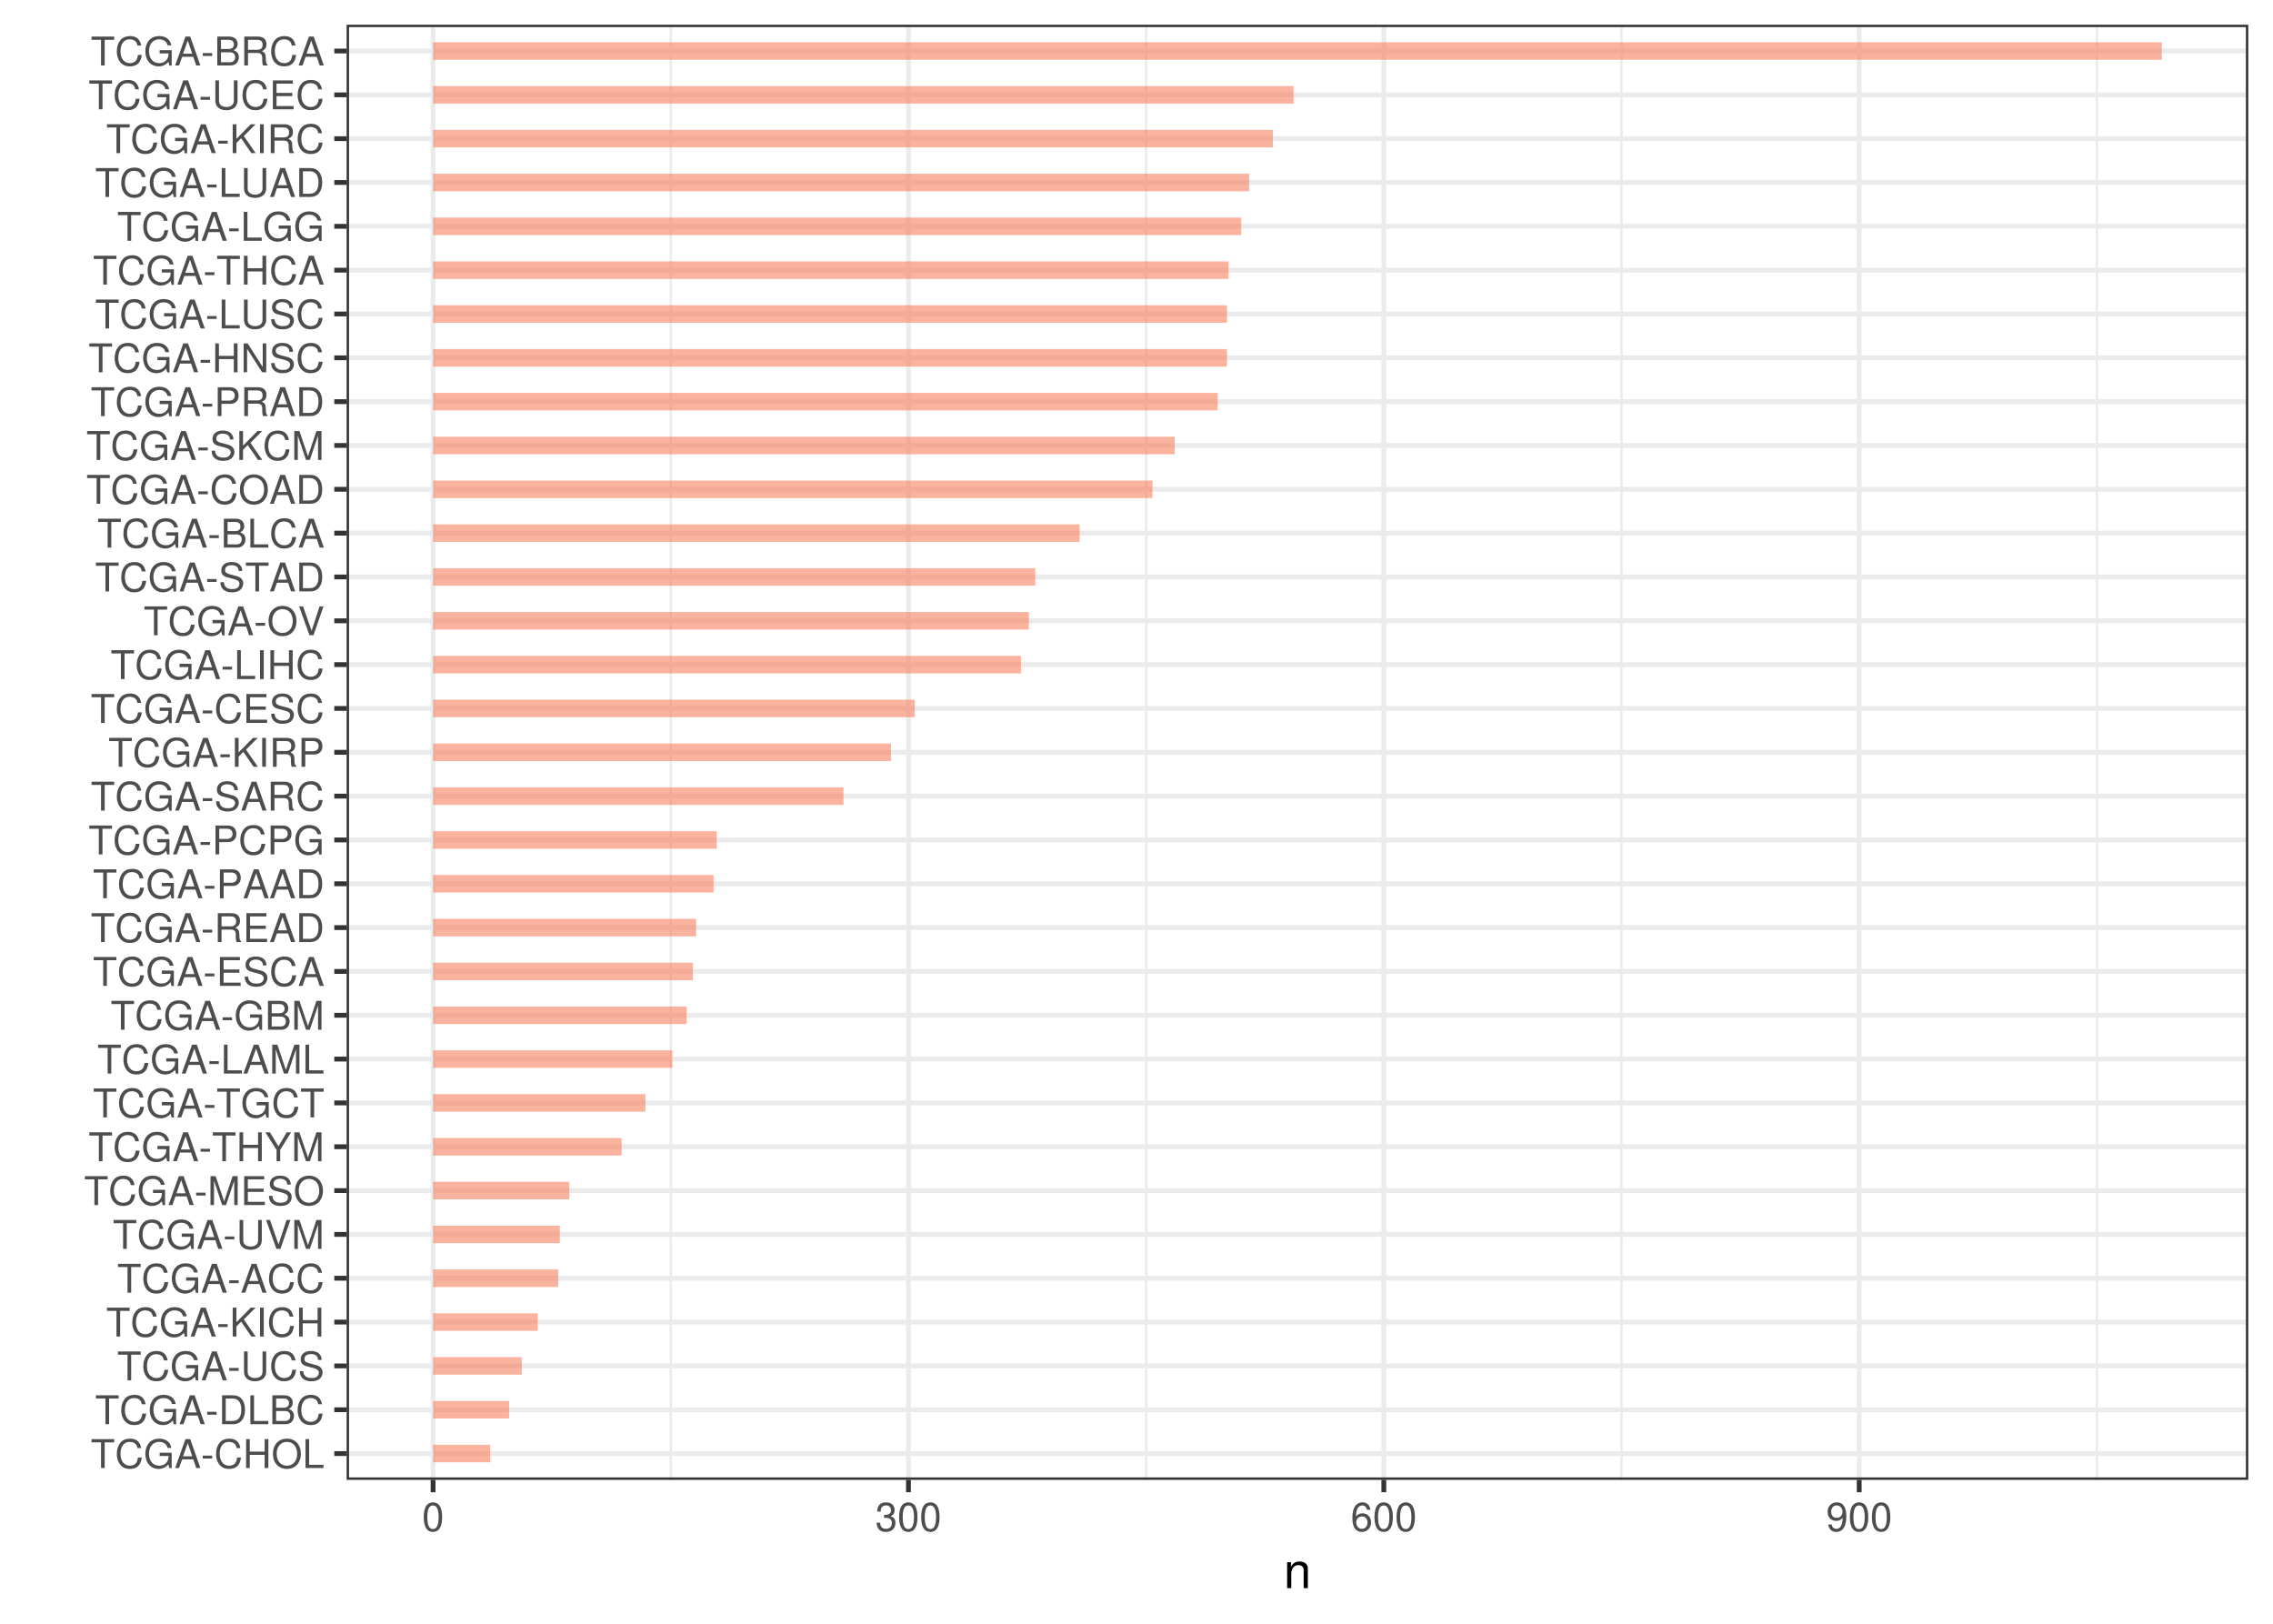 <?xml version="1.0" encoding="UTF-8"?>
<svg xmlns="http://www.w3.org/2000/svg" xmlns:xlink="http://www.w3.org/1999/xlink" width="504pt" height="360pt" viewBox="0 0 504 360" version="1.1">
<defs>
<g>
<symbol overflow="visible" id="glyph0-0">
<path style="stroke:none;" d=""/>
</symbol>
<symbol overflow="visible" id="glyph0-1">
<path style="stroke:none;" d="M 3.109 -5.688 L 5.219 -5.688 L 5.219 -6.406 L 0.188 -6.406 L 0.188 -5.688 L 2.297 -5.688 L 2.297 0 L 3.109 0 Z M 3.109 -5.688 "/>
</symbol>
<symbol overflow="visible" id="glyph0-2">
<path style="stroke:none;" d="M 5.828 -4.422 C 5.562 -5.828 4.766 -6.516 3.359 -6.516 C 2.484 -6.516 1.797 -6.25 1.312 -5.719 C 0.734 -5.078 0.422 -4.172 0.422 -3.125 C 0.422 -2.078 0.75 -1.172 1.344 -0.547 C 1.844 -0.031 2.484 0.203 3.312 0.203 C 4.875 0.203 5.766 -0.641 5.953 -2.344 L 5.109 -2.344 C 5.047 -1.906 4.953 -1.594 4.828 -1.344 C 4.562 -0.812 4.016 -0.516 3.328 -0.516 C 2.047 -0.516 1.234 -1.547 1.234 -3.141 C 1.234 -4.781 2 -5.797 3.25 -5.797 C 3.781 -5.797 4.25 -5.641 4.516 -5.391 C 4.766 -5.172 4.891 -4.906 4.984 -4.422 Z M 5.828 -4.422 "/>
</symbol>
<symbol overflow="visible" id="glyph0-3">
<path style="stroke:none;" d="M 6.234 -3.391 L 3.562 -3.391 L 3.562 -2.672 L 5.516 -2.672 L 5.516 -2.484 C 5.516 -1.344 4.672 -0.516 3.5 -0.516 C 2.844 -0.516 2.266 -0.75 1.875 -1.172 C 1.453 -1.625 1.203 -2.391 1.203 -3.188 C 1.203 -4.766 2.109 -5.797 3.453 -5.797 C 4.438 -5.797 5.141 -5.297 5.312 -4.469 L 6.156 -4.469 C 5.922 -5.766 4.938 -6.516 3.469 -6.516 C 2.688 -6.516 2.047 -6.312 1.547 -5.906 C 0.797 -5.281 0.391 -4.297 0.391 -3.141 C 0.391 -1.172 1.594 0.203 3.328 0.203 C 4.203 0.203 4.875 -0.125 5.516 -0.812 L 5.719 0.031 L 6.234 0.031 Z M 6.234 -3.391 "/>
</symbol>
<symbol overflow="visible" id="glyph0-4">
<path style="stroke:none;" d="M 4.172 -1.922 L 4.828 0 L 5.75 0 L 3.5 -6.406 L 2.438 -6.406 L 0.156 0 L 1.016 0 L 1.703 -1.922 Z M 3.938 -2.609 L 1.906 -2.609 L 2.953 -5.531 Z M 3.938 -2.609 "/>
</symbol>
<symbol overflow="visible" id="glyph0-5">
<path style="stroke:none;" d="M 2.5 -2.75 L 0.406 -2.75 L 0.406 -2.109 L 2.5 -2.109 Z M 2.5 -2.75 "/>
</symbol>
<symbol overflow="visible" id="glyph0-6">
<path style="stroke:none;" d="M 4.844 -2.922 L 4.844 0 L 5.672 0 L 5.672 -6.406 L 4.844 -6.406 L 4.844 -3.641 L 1.547 -3.641 L 1.547 -6.406 L 0.734 -6.406 L 0.734 0 L 1.547 0 L 1.547 -2.922 Z M 4.844 -2.922 "/>
</symbol>
<symbol overflow="visible" id="glyph0-7">
<path style="stroke:none;" d="M 3.422 -6.516 C 1.578 -6.516 0.328 -5.156 0.328 -3.156 C 0.328 -1.141 1.578 0.203 3.438 0.203 C 4.219 0.203 4.906 -0.031 5.422 -0.469 C 6.109 -1.062 6.531 -2.062 6.531 -3.109 C 6.531 -5.172 5.297 -6.516 3.422 -6.516 Z M 3.422 -5.797 C 4.812 -5.797 5.703 -4.75 5.703 -3.125 C 5.703 -1.578 4.781 -0.516 3.438 -0.516 C 2.062 -0.516 1.156 -1.578 1.156 -3.156 C 1.156 -4.734 2.062 -5.797 3.422 -5.797 Z M 3.422 -5.797 "/>
</symbol>
<symbol overflow="visible" id="glyph0-8">
<path style="stroke:none;" d="M 1.516 -6.406 L 0.703 -6.406 L 0.703 0 L 4.688 0 L 4.688 -0.719 L 1.516 -0.719 Z M 1.516 -6.406 "/>
</symbol>
<symbol overflow="visible" id="glyph0-9">
<path style="stroke:none;" d="M 0.781 0 L 3.25 0 C 4.875 0 5.875 -1.219 5.875 -3.203 C 5.875 -5.203 4.875 -6.406 3.25 -6.406 L 0.781 -6.406 Z M 1.594 -0.719 L 1.594 -5.688 L 3.109 -5.688 C 4.375 -5.688 5.047 -4.844 5.047 -3.203 C 5.047 -1.578 4.375 -0.719 3.109 -0.719 Z M 1.594 -0.719 "/>
</symbol>
<symbol overflow="visible" id="glyph0-10">
<path style="stroke:none;" d="M 0.688 0 L 3.594 0 C 4.203 0 4.641 -0.172 4.984 -0.531 C 5.297 -0.875 5.484 -1.328 5.484 -1.828 C 5.484 -2.609 5.125 -3.062 4.312 -3.391 C 4.906 -3.656 5.203 -4.125 5.203 -4.781 C 5.203 -5.266 5.016 -5.672 4.688 -5.969 C 4.344 -6.266 3.922 -6.406 3.297 -6.406 L 0.688 -6.406 Z M 1.516 -3.656 L 1.516 -5.688 L 3.094 -5.688 C 3.547 -5.688 3.812 -5.625 4.031 -5.469 C 4.25 -5.281 4.375 -5.016 4.375 -4.672 C 4.375 -4.312 4.25 -4.062 4.031 -3.875 C 3.812 -3.719 3.547 -3.656 3.094 -3.656 Z M 1.516 -0.719 L 1.516 -2.922 L 3.516 -2.922 C 4.234 -2.922 4.656 -2.516 4.656 -1.828 C 4.656 -1.141 4.234 -0.719 3.516 -0.719 Z M 1.516 -0.719 "/>
</symbol>
<symbol overflow="visible" id="glyph0-11">
<path style="stroke:none;" d="M 4.859 -6.406 L 4.859 -1.906 C 4.859 -1.047 4.234 -0.516 3.203 -0.516 C 2.734 -0.516 2.344 -0.641 2.031 -0.859 C 1.719 -1.094 1.562 -1.422 1.562 -1.906 L 1.562 -6.406 L 0.75 -6.406 L 0.75 -1.906 C 0.75 -0.609 1.688 0.203 3.203 0.203 C 4.703 0.203 5.672 -0.625 5.672 -1.906 L 5.672 -6.406 Z M 4.859 -6.406 "/>
</symbol>
<symbol overflow="visible" id="glyph0-12">
<path style="stroke:none;" d="M 5.25 -4.531 C 5.25 -4.969 5.219 -5.094 5.078 -5.391 C 4.719 -6.125 3.969 -6.516 2.891 -6.516 C 1.484 -6.516 0.609 -5.797 0.609 -4.641 C 0.609 -3.859 1.031 -3.359 1.875 -3.141 L 3.469 -2.719 C 4.281 -2.5 4.641 -2.188 4.641 -1.688 C 4.641 -1.344 4.453 -0.984 4.188 -0.797 C 3.938 -0.609 3.531 -0.516 3.016 -0.516 C 2.312 -0.516 1.844 -0.688 1.531 -1.062 C 1.297 -1.344 1.188 -1.641 1.203 -2.047 L 0.422 -2.047 C 0.438 -1.453 0.547 -1.062 0.797 -0.719 C 1.234 -0.109 1.984 0.203 2.953 0.203 C 3.719 0.203 4.344 0.031 4.766 -0.297 C 5.188 -0.641 5.469 -1.203 5.469 -1.766 C 5.469 -2.547 4.969 -3.125 4.094 -3.375 L 2.484 -3.797 C 1.719 -4.016 1.438 -4.25 1.438 -4.75 C 1.438 -5.406 2 -5.828 2.875 -5.828 C 3.891 -5.828 4.453 -5.375 4.469 -4.531 Z M 5.25 -4.531 "/>
</symbol>
<symbol overflow="visible" id="glyph0-13">
<path style="stroke:none;" d="M 1.516 -2.25 L 2.562 -3.297 L 4.828 0 L 5.781 0 L 3.156 -3.797 L 5.766 -6.406 L 4.703 -6.406 L 1.516 -3.172 L 1.516 -6.406 L 0.688 -6.406 L 0.688 0 L 1.516 0 Z M 1.516 -2.25 "/>
</symbol>
<symbol overflow="visible" id="glyph0-14">
<path style="stroke:none;" d="M 1.703 -6.406 L 0.875 -6.406 L 0.875 0 L 1.703 0 Z M 1.703 -6.406 "/>
</symbol>
<symbol overflow="visible" id="glyph0-15">
<path style="stroke:none;" d="M 3.453 0 L 5.672 -6.406 L 4.797 -6.406 L 3.031 -0.984 L 1.141 -6.406 L 0.266 -6.406 L 2.562 0 Z M 3.453 0 "/>
</symbol>
<symbol overflow="visible" id="glyph0-16">
<path style="stroke:none;" d="M 4.109 0 L 5.922 -5.375 L 5.922 0 L 6.688 0 L 6.688 -6.406 L 5.562 -6.406 L 3.688 -0.828 L 1.797 -6.406 L 0.656 -6.406 L 0.656 0 L 1.438 0 L 1.438 -5.375 L 3.25 0 Z M 4.109 0 "/>
</symbol>
<symbol overflow="visible" id="glyph0-17">
<path style="stroke:none;" d="M 1.609 -2.922 L 5.109 -2.922 L 5.109 -3.641 L 1.609 -3.641 L 1.609 -5.688 L 5.234 -5.688 L 5.234 -6.406 L 0.797 -6.406 L 0.797 0 L 5.391 0 L 5.391 -0.719 L 1.609 -0.719 Z M 1.609 -2.922 "/>
</symbol>
<symbol overflow="visible" id="glyph0-18">
<path style="stroke:none;" d="M 3.406 -2.516 L 5.812 -6.406 L 4.844 -6.406 L 3.016 -3.297 L 1.125 -6.406 L 0.109 -6.406 L 2.594 -2.516 L 2.594 0 L 3.406 0 Z M 3.406 -2.516 "/>
</symbol>
<symbol overflow="visible" id="glyph0-19">
<path style="stroke:none;" d="M 1.641 -2.766 L 3.75 -2.766 C 4.484 -2.766 4.797 -2.406 4.797 -1.625 L 4.797 -1.047 C 4.797 -0.656 4.859 -0.266 4.984 0 L 5.969 0 L 5.969 -0.203 C 5.672 -0.406 5.609 -0.641 5.594 -1.5 C 5.578 -2.547 5.406 -2.875 4.719 -3.172 C 5.438 -3.531 5.734 -3.953 5.734 -4.703 C 5.734 -5.812 5.047 -6.406 3.781 -6.406 L 0.812 -6.406 L 0.812 0 L 1.641 0 Z M 1.641 -3.484 L 1.641 -5.688 L 3.609 -5.688 C 4.078 -5.688 4.344 -5.625 4.547 -5.438 C 4.766 -5.266 4.875 -4.969 4.875 -4.594 C 4.875 -3.828 4.484 -3.484 3.609 -3.484 Z M 1.641 -3.484 "/>
</symbol>
<symbol overflow="visible" id="glyph0-20">
<path style="stroke:none;" d="M 1.625 -2.719 L 3.641 -2.719 C 4.141 -2.719 4.531 -2.875 4.875 -3.172 C 5.266 -3.531 5.422 -3.938 5.422 -4.531 C 5.422 -5.734 4.719 -6.406 3.453 -6.406 L 0.797 -6.406 L 0.797 0 L 1.625 0 Z M 1.625 -3.438 L 1.625 -5.688 L 3.328 -5.688 C 4.109 -5.688 4.578 -5.266 4.578 -4.562 C 4.578 -3.859 4.109 -3.438 3.328 -3.438 Z M 1.625 -3.438 "/>
</symbol>
<symbol overflow="visible" id="glyph0-21">
<path style="stroke:none;" d="M 5.688 -6.406 L 4.906 -6.406 L 4.906 -1.172 L 1.562 -6.406 L 0.672 -6.406 L 0.672 0 L 1.438 0 L 1.438 -5.203 L 4.766 0 L 5.688 0 Z M 5.688 -6.406 "/>
</symbol>
<symbol overflow="visible" id="glyph0-22">
<path style="stroke:none;" d="M 2.422 -6.359 C 1.844 -6.359 1.312 -6.094 0.984 -5.672 C 0.578 -5.109 0.375 -4.25 0.375 -3.078 C 0.375 -0.938 1.078 0.203 2.422 0.203 C 3.734 0.203 4.453 -0.938 4.453 -3.031 C 4.453 -4.25 4.266 -5.078 3.859 -5.672 C 3.531 -6.109 3.016 -6.359 2.422 -6.359 Z M 2.422 -5.672 C 3.25 -5.672 3.672 -4.828 3.672 -3.094 C 3.672 -1.281 3.266 -0.438 2.406 -0.438 C 1.578 -0.438 1.172 -1.312 1.172 -3.062 C 1.172 -4.828 1.578 -5.672 2.422 -5.672 Z M 2.422 -5.672 "/>
</symbol>
<symbol overflow="visible" id="glyph0-23">
<path style="stroke:none;" d="M 1.938 -2.922 L 2.359 -2.922 C 3.203 -2.922 3.656 -2.531 3.656 -1.766 C 3.656 -0.969 3.172 -0.484 2.375 -0.484 C 1.516 -0.484 1.109 -0.922 1.062 -1.844 L 0.281 -1.844 C 0.312 -1.344 0.406 -1 0.547 -0.719 C 0.875 -0.109 1.484 0.203 2.344 0.203 C 3.625 0.203 4.453 -0.578 4.453 -1.781 C 4.453 -2.594 4.141 -3.031 3.391 -3.297 C 3.969 -3.531 4.266 -3.969 4.266 -4.609 C 4.266 -5.703 3.547 -6.359 2.359 -6.359 C 1.109 -6.359 0.438 -5.656 0.406 -4.312 L 1.188 -4.312 C 1.203 -4.703 1.234 -4.922 1.328 -5.109 C 1.5 -5.469 1.891 -5.688 2.375 -5.688 C 3.062 -5.688 3.469 -5.266 3.469 -4.578 C 3.469 -4.141 3.312 -3.859 2.969 -3.719 C 2.766 -3.625 2.484 -3.594 1.938 -3.578 Z M 1.938 -2.922 "/>
</symbol>
<symbol overflow="visible" id="glyph0-24">
<path style="stroke:none;" d="M 4.375 -4.703 C 4.234 -5.75 3.562 -6.359 2.609 -6.359 C 1.922 -6.359 1.312 -6.031 0.938 -5.453 C 0.547 -4.828 0.375 -4.062 0.375 -2.906 C 0.375 -1.828 0.531 -1.156 0.906 -0.594 C 1.234 -0.078 1.781 0.203 2.469 0.203 C 3.656 0.203 4.516 -0.688 4.516 -1.922 C 4.516 -3.094 3.719 -3.922 2.609 -3.922 C 1.984 -3.922 1.5 -3.688 1.172 -3.234 C 1.172 -4.797 1.672 -5.672 2.562 -5.672 C 3.109 -5.672 3.484 -5.328 3.609 -4.703 Z M 2.5 -3.234 C 3.25 -3.234 3.719 -2.703 3.719 -1.859 C 3.719 -1.062 3.188 -0.484 2.484 -0.484 C 1.766 -0.484 1.219 -1.094 1.219 -1.906 C 1.219 -2.688 1.734 -3.234 2.5 -3.234 Z M 2.5 -3.234 "/>
</symbol>
<symbol overflow="visible" id="glyph0-25">
<path style="stroke:none;" d="M 0.469 -1.453 C 0.609 -0.406 1.281 0.203 2.234 0.203 C 2.922 0.203 3.547 -0.125 3.922 -0.703 C 4.297 -1.328 4.484 -2.109 4.484 -3.25 C 4.484 -4.328 4.312 -5 3.953 -5.562 C 3.609 -6.094 3.062 -6.359 2.375 -6.359 C 1.188 -6.359 0.328 -5.469 0.328 -4.234 C 0.328 -3.062 1.125 -2.25 2.25 -2.25 C 2.844 -2.25 3.281 -2.453 3.672 -2.938 C 3.672 -1.359 3.172 -0.484 2.281 -0.484 C 1.734 -0.484 1.359 -0.828 1.234 -1.453 Z M 2.359 -5.688 C 3.094 -5.688 3.641 -5.078 3.641 -4.25 C 3.641 -3.469 3.109 -2.922 2.344 -2.922 C 1.594 -2.922 1.125 -3.453 1.125 -4.297 C 1.125 -5.109 1.641 -5.688 2.359 -5.688 Z M 2.359 -5.688 "/>
</symbol>
<symbol overflow="visible" id="glyph1-0">
<path style="stroke:none;" d=""/>
</symbol>
<symbol overflow="visible" id="glyph1-1">
<path style="stroke:none;" d="M 0.766 -5.766 L 0.766 0 L 1.688 0 L 1.688 -3.172 C 1.688 -4.359 2.312 -5.125 3.25 -5.125 C 3.984 -5.125 4.438 -4.688 4.438 -4 L 4.438 0 L 5.359 0 L 5.359 -4.359 C 5.359 -5.312 4.641 -5.922 3.531 -5.922 C 2.672 -5.922 2.125 -5.594 1.609 -4.797 L 1.609 -5.766 Z M 0.766 -5.766 "/>
</symbol>
</g>
<clipPath id="clip1">
  <path d="M 76.859 5.48 L 498.52 5.48 L 498.52 328.102 L 76.859 328.102 Z M 76.859 5.48 "/>
</clipPath>
<clipPath id="clip2">
  <path d="M 148 5.48 L 149 5.48 L 149 328.102 L 148 328.102 Z M 148 5.48 "/>
</clipPath>
<clipPath id="clip3">
  <path d="M 253 5.48 L 255 5.48 L 255 328.102 L 253 328.102 Z M 253 5.48 "/>
</clipPath>
<clipPath id="clip4">
  <path d="M 359 5.48 L 360 5.48 L 360 328.102 L 359 328.102 Z M 359 5.48 "/>
</clipPath>
<clipPath id="clip5">
  <path d="M 464 5.48 L 466 5.48 L 466 328.102 L 464 328.102 Z M 464 5.48 "/>
</clipPath>
<clipPath id="clip6">
  <path d="M 76.859 321 L 498.52 321 L 498.52 323 L 76.859 323 Z M 76.859 321 "/>
</clipPath>
<clipPath id="clip7">
  <path d="M 76.859 312 L 498.52 312 L 498.52 314 L 76.859 314 Z M 76.859 312 "/>
</clipPath>
<clipPath id="clip8">
  <path d="M 76.859 302 L 498.52 302 L 498.52 304 L 76.859 304 Z M 76.859 302 "/>
</clipPath>
<clipPath id="clip9">
  <path d="M 76.859 292 L 498.52 292 L 498.52 294 L 76.859 294 Z M 76.859 292 "/>
</clipPath>
<clipPath id="clip10">
  <path d="M 76.859 282 L 498.52 282 L 498.52 284 L 76.859 284 Z M 76.859 282 "/>
</clipPath>
<clipPath id="clip11">
  <path d="M 76.859 273 L 498.52 273 L 498.52 275 L 76.859 275 Z M 76.859 273 "/>
</clipPath>
<clipPath id="clip12">
  <path d="M 76.859 263 L 498.52 263 L 498.52 265 L 76.859 265 Z M 76.859 263 "/>
</clipPath>
<clipPath id="clip13">
  <path d="M 76.859 253 L 498.52 253 L 498.52 255 L 76.859 255 Z M 76.859 253 "/>
</clipPath>
<clipPath id="clip14">
  <path d="M 76.859 243 L 498.52 243 L 498.52 246 L 76.859 246 Z M 76.859 243 "/>
</clipPath>
<clipPath id="clip15">
  <path d="M 76.859 234 L 498.52 234 L 498.52 236 L 76.859 236 Z M 76.859 234 "/>
</clipPath>
<clipPath id="clip16">
  <path d="M 76.859 224 L 498.52 224 L 498.52 226 L 76.859 226 Z M 76.859 224 "/>
</clipPath>
<clipPath id="clip17">
  <path d="M 76.859 214 L 498.52 214 L 498.52 216 L 76.859 216 Z M 76.859 214 "/>
</clipPath>
<clipPath id="clip18">
  <path d="M 76.859 205 L 498.52 205 L 498.52 207 L 76.859 207 Z M 76.859 205 "/>
</clipPath>
<clipPath id="clip19">
  <path d="M 76.859 195 L 498.52 195 L 498.52 197 L 76.859 197 Z M 76.859 195 "/>
</clipPath>
<clipPath id="clip20">
  <path d="M 76.859 185 L 498.52 185 L 498.52 187 L 76.859 187 Z M 76.859 185 "/>
</clipPath>
<clipPath id="clip21">
  <path d="M 76.859 175 L 498.52 175 L 498.52 178 L 76.859 178 Z M 76.859 175 "/>
</clipPath>
<clipPath id="clip22">
  <path d="M 76.859 166 L 498.52 166 L 498.52 168 L 76.859 168 Z M 76.859 166 "/>
</clipPath>
<clipPath id="clip23">
  <path d="M 76.859 156 L 498.52 156 L 498.52 158 L 76.859 158 Z M 76.859 156 "/>
</clipPath>
<clipPath id="clip24">
  <path d="M 76.859 146 L 498.52 146 L 498.52 148 L 76.859 148 Z M 76.859 146 "/>
</clipPath>
<clipPath id="clip25">
  <path d="M 76.859 137 L 498.52 137 L 498.52 139 L 76.859 139 Z M 76.859 137 "/>
</clipPath>
<clipPath id="clip26">
  <path d="M 76.859 127 L 498.52 127 L 498.52 129 L 76.859 129 Z M 76.859 127 "/>
</clipPath>
<clipPath id="clip27">
  <path d="M 76.859 117 L 498.52 117 L 498.52 119 L 76.859 119 Z M 76.859 117 "/>
</clipPath>
<clipPath id="clip28">
  <path d="M 76.859 107 L 498.52 107 L 498.52 110 L 76.859 110 Z M 76.859 107 "/>
</clipPath>
<clipPath id="clip29">
  <path d="M 76.859 98 L 498.52 98 L 498.52 100 L 76.859 100 Z M 76.859 98 "/>
</clipPath>
<clipPath id="clip30">
  <path d="M 76.859 88 L 498.52 88 L 498.52 90 L 76.859 90 Z M 76.859 88 "/>
</clipPath>
<clipPath id="clip31">
  <path d="M 76.859 78 L 498.52 78 L 498.52 80 L 76.859 80 Z M 76.859 78 "/>
</clipPath>
<clipPath id="clip32">
  <path d="M 76.859 69 L 498.52 69 L 498.52 71 L 76.859 71 Z M 76.859 69 "/>
</clipPath>
<clipPath id="clip33">
  <path d="M 76.859 59 L 498.52 59 L 498.52 61 L 76.859 61 Z M 76.859 59 "/>
</clipPath>
<clipPath id="clip34">
  <path d="M 76.859 49 L 498.52 49 L 498.52 51 L 76.859 51 Z M 76.859 49 "/>
</clipPath>
<clipPath id="clip35">
  <path d="M 76.859 39 L 498.52 39 L 498.52 41 L 76.859 41 Z M 76.859 39 "/>
</clipPath>
<clipPath id="clip36">
  <path d="M 76.859 30 L 498.52 30 L 498.52 32 L 76.859 32 Z M 76.859 30 "/>
</clipPath>
<clipPath id="clip37">
  <path d="M 76.859 20 L 498.52 20 L 498.52 22 L 76.859 22 Z M 76.859 20 "/>
</clipPath>
<clipPath id="clip38">
  <path d="M 76.859 10 L 498.52 10 L 498.52 12 L 76.859 12 Z M 76.859 10 "/>
</clipPath>
<clipPath id="clip39">
  <path d="M 95 5.48 L 97 5.48 L 97 328.102 L 95 328.102 Z M 95 5.48 "/>
</clipPath>
<clipPath id="clip40">
  <path d="M 200 5.48 L 202 5.48 L 202 328.102 L 200 328.102 Z M 200 5.48 "/>
</clipPath>
<clipPath id="clip41">
  <path d="M 306 5.48 L 308 5.48 L 308 328.102 L 306 328.102 Z M 306 5.48 "/>
</clipPath>
<clipPath id="clip42">
  <path d="M 411 5.48 L 413 5.48 L 413 328.102 L 411 328.102 Z M 411 5.48 "/>
</clipPath>
<clipPath id="clip43">
  <path d="M 76.859 5.48 L 498.52 5.48 L 498.52 328.102 L 76.859 328.102 Z M 76.859 5.48 "/>
</clipPath>
</defs>
<g id="surface89">
<rect x="0" y="0" width="504" height="360" style="fill:rgb(100%,100%,100%);fill-opacity:1;stroke:none;"/>
<rect x="0" y="0" width="504" height="360" style="fill:rgb(100%,100%,100%);fill-opacity:1;stroke:none;"/>
<path style="fill:none;stroke-width:1.067;stroke-linecap:round;stroke-linejoin:round;stroke:rgb(100%,100%,100%);stroke-opacity:1;stroke-miterlimit:10;" d="M 0 360 L 504 360 L 504 0 L 0 0 Z M 0 360 "/>
<g clip-path="url(#clip1)" clip-rule="nonzero">
<path style=" stroke:none;fill-rule:nonzero;fill:rgb(100%,100%,100%);fill-opacity:1;" d="M 76.859 328.098 L 498.52 328.098 L 498.52 5.477 L 76.859 5.477 Z M 76.859 328.098 "/>
</g>
<g clip-path="url(#clip2)" clip-rule="nonzero">
<path style="fill:none;stroke-width:0.533;stroke-linecap:butt;stroke-linejoin:round;stroke:rgb(92.157%,92.157%,92.157%);stroke-opacity:1;stroke-miterlimit:10;" d="M 148.73 328.098 L 148.73 5.48 "/>
</g>
<g clip-path="url(#clip3)" clip-rule="nonzero">
<path style="fill:none;stroke-width:0.533;stroke-linecap:butt;stroke-linejoin:round;stroke:rgb(92.157%,92.157%,92.157%);stroke-opacity:1;stroke-miterlimit:10;" d="M 254.137 328.098 L 254.137 5.48 "/>
</g>
<g clip-path="url(#clip4)" clip-rule="nonzero">
<path style="fill:none;stroke-width:0.533;stroke-linecap:butt;stroke-linejoin:round;stroke:rgb(92.157%,92.157%,92.157%);stroke-opacity:1;stroke-miterlimit:10;" d="M 359.543 328.098 L 359.543 5.48 "/>
</g>
<g clip-path="url(#clip5)" clip-rule="nonzero">
<path style="fill:none;stroke-width:0.533;stroke-linecap:butt;stroke-linejoin:round;stroke:rgb(92.157%,92.157%,92.157%);stroke-opacity:1;stroke-miterlimit:10;" d="M 464.949 328.098 L 464.949 5.48 "/>
</g>
<g clip-path="url(#clip6)" clip-rule="nonzero">
<path style="fill:none;stroke-width:1.067;stroke-linecap:butt;stroke-linejoin:round;stroke:rgb(92.157%,92.157%,92.157%);stroke-opacity:1;stroke-miterlimit:10;" d="M 76.859 322.27 L 498.52 322.27 "/>
</g>
<g clip-path="url(#clip7)" clip-rule="nonzero">
<path style="fill:none;stroke-width:1.067;stroke-linecap:butt;stroke-linejoin:round;stroke:rgb(92.157%,92.157%,92.157%);stroke-opacity:1;stroke-miterlimit:10;" d="M 76.859 312.551 L 498.52 312.551 "/>
</g>
<g clip-path="url(#clip8)" clip-rule="nonzero">
<path style="fill:none;stroke-width:1.067;stroke-linecap:butt;stroke-linejoin:round;stroke:rgb(92.157%,92.157%,92.157%);stroke-opacity:1;stroke-miterlimit:10;" d="M 76.859 302.832 L 498.52 302.832 "/>
</g>
<g clip-path="url(#clip9)" clip-rule="nonzero">
<path style="fill:none;stroke-width:1.067;stroke-linecap:butt;stroke-linejoin:round;stroke:rgb(92.157%,92.157%,92.157%);stroke-opacity:1;stroke-miterlimit:10;" d="M 76.859 293.117 L 498.52 293.117 "/>
</g>
<g clip-path="url(#clip10)" clip-rule="nonzero">
<path style="fill:none;stroke-width:1.067;stroke-linecap:butt;stroke-linejoin:round;stroke:rgb(92.157%,92.157%,92.157%);stroke-opacity:1;stroke-miterlimit:10;" d="M 76.859 283.398 L 498.52 283.398 "/>
</g>
<g clip-path="url(#clip11)" clip-rule="nonzero">
<path style="fill:none;stroke-width:1.067;stroke-linecap:butt;stroke-linejoin:round;stroke:rgb(92.157%,92.157%,92.157%);stroke-opacity:1;stroke-miterlimit:10;" d="M 76.859 273.68 L 498.52 273.68 "/>
</g>
<g clip-path="url(#clip12)" clip-rule="nonzero">
<path style="fill:none;stroke-width:1.067;stroke-linecap:butt;stroke-linejoin:round;stroke:rgb(92.157%,92.157%,92.157%);stroke-opacity:1;stroke-miterlimit:10;" d="M 76.859 263.965 L 498.52 263.965 "/>
</g>
<g clip-path="url(#clip13)" clip-rule="nonzero">
<path style="fill:none;stroke-width:1.067;stroke-linecap:butt;stroke-linejoin:round;stroke:rgb(92.157%,92.157%,92.157%);stroke-opacity:1;stroke-miterlimit:10;" d="M 76.859 254.246 L 498.52 254.246 "/>
</g>
<g clip-path="url(#clip14)" clip-rule="nonzero">
<path style="fill:none;stroke-width:1.067;stroke-linecap:butt;stroke-linejoin:round;stroke:rgb(92.157%,92.157%,92.157%);stroke-opacity:1;stroke-miterlimit:10;" d="M 76.859 244.527 L 498.52 244.527 "/>
</g>
<g clip-path="url(#clip15)" clip-rule="nonzero">
<path style="fill:none;stroke-width:1.067;stroke-linecap:butt;stroke-linejoin:round;stroke:rgb(92.157%,92.157%,92.157%);stroke-opacity:1;stroke-miterlimit:10;" d="M 76.859 234.812 L 498.52 234.812 "/>
</g>
<g clip-path="url(#clip16)" clip-rule="nonzero">
<path style="fill:none;stroke-width:1.067;stroke-linecap:butt;stroke-linejoin:round;stroke:rgb(92.157%,92.157%,92.157%);stroke-opacity:1;stroke-miterlimit:10;" d="M 76.859 225.094 L 498.52 225.094 "/>
</g>
<g clip-path="url(#clip17)" clip-rule="nonzero">
<path style="fill:none;stroke-width:1.067;stroke-linecap:butt;stroke-linejoin:round;stroke:rgb(92.157%,92.157%,92.157%);stroke-opacity:1;stroke-miterlimit:10;" d="M 76.859 215.375 L 498.52 215.375 "/>
</g>
<g clip-path="url(#clip18)" clip-rule="nonzero">
<path style="fill:none;stroke-width:1.067;stroke-linecap:butt;stroke-linejoin:round;stroke:rgb(92.157%,92.157%,92.157%);stroke-opacity:1;stroke-miterlimit:10;" d="M 76.859 205.66 L 498.52 205.66 "/>
</g>
<g clip-path="url(#clip19)" clip-rule="nonzero">
<path style="fill:none;stroke-width:1.067;stroke-linecap:butt;stroke-linejoin:round;stroke:rgb(92.157%,92.157%,92.157%);stroke-opacity:1;stroke-miterlimit:10;" d="M 76.859 195.941 L 498.52 195.941 "/>
</g>
<g clip-path="url(#clip20)" clip-rule="nonzero">
<path style="fill:none;stroke-width:1.067;stroke-linecap:butt;stroke-linejoin:round;stroke:rgb(92.157%,92.157%,92.157%);stroke-opacity:1;stroke-miterlimit:10;" d="M 76.859 186.223 L 498.52 186.223 "/>
</g>
<g clip-path="url(#clip21)" clip-rule="nonzero">
<path style="fill:none;stroke-width:1.067;stroke-linecap:butt;stroke-linejoin:round;stroke:rgb(92.157%,92.157%,92.157%);stroke-opacity:1;stroke-miterlimit:10;" d="M 76.859 176.508 L 498.52 176.508 "/>
</g>
<g clip-path="url(#clip22)" clip-rule="nonzero">
<path style="fill:none;stroke-width:1.067;stroke-linecap:butt;stroke-linejoin:round;stroke:rgb(92.157%,92.157%,92.157%);stroke-opacity:1;stroke-miterlimit:10;" d="M 76.859 166.789 L 498.52 166.789 "/>
</g>
<g clip-path="url(#clip23)" clip-rule="nonzero">
<path style="fill:none;stroke-width:1.067;stroke-linecap:butt;stroke-linejoin:round;stroke:rgb(92.157%,92.157%,92.157%);stroke-opacity:1;stroke-miterlimit:10;" d="M 76.859 157.07 L 498.52 157.07 "/>
</g>
<g clip-path="url(#clip24)" clip-rule="nonzero">
<path style="fill:none;stroke-width:1.067;stroke-linecap:butt;stroke-linejoin:round;stroke:rgb(92.157%,92.157%,92.157%);stroke-opacity:1;stroke-miterlimit:10;" d="M 76.859 147.355 L 498.52 147.355 "/>
</g>
<g clip-path="url(#clip25)" clip-rule="nonzero">
<path style="fill:none;stroke-width:1.067;stroke-linecap:butt;stroke-linejoin:round;stroke:rgb(92.157%,92.157%,92.157%);stroke-opacity:1;stroke-miterlimit:10;" d="M 76.859 137.637 L 498.52 137.637 "/>
</g>
<g clip-path="url(#clip26)" clip-rule="nonzero">
<path style="fill:none;stroke-width:1.067;stroke-linecap:butt;stroke-linejoin:round;stroke:rgb(92.157%,92.157%,92.157%);stroke-opacity:1;stroke-miterlimit:10;" d="M 76.859 127.918 L 498.52 127.918 "/>
</g>
<g clip-path="url(#clip27)" clip-rule="nonzero">
<path style="fill:none;stroke-width:1.067;stroke-linecap:butt;stroke-linejoin:round;stroke:rgb(92.157%,92.157%,92.157%);stroke-opacity:1;stroke-miterlimit:10;" d="M 76.859 118.203 L 498.52 118.203 "/>
</g>
<g clip-path="url(#clip28)" clip-rule="nonzero">
<path style="fill:none;stroke-width:1.067;stroke-linecap:butt;stroke-linejoin:round;stroke:rgb(92.157%,92.157%,92.157%);stroke-opacity:1;stroke-miterlimit:10;" d="M 76.859 108.484 L 498.52 108.484 "/>
</g>
<g clip-path="url(#clip29)" clip-rule="nonzero">
<path style="fill:none;stroke-width:1.067;stroke-linecap:butt;stroke-linejoin:round;stroke:rgb(92.157%,92.157%,92.157%);stroke-opacity:1;stroke-miterlimit:10;" d="M 76.859 98.766 L 498.52 98.766 "/>
</g>
<g clip-path="url(#clip30)" clip-rule="nonzero">
<path style="fill:none;stroke-width:1.067;stroke-linecap:butt;stroke-linejoin:round;stroke:rgb(92.157%,92.157%,92.157%);stroke-opacity:1;stroke-miterlimit:10;" d="M 76.859 89.051 L 498.52 89.051 "/>
</g>
<g clip-path="url(#clip31)" clip-rule="nonzero">
<path style="fill:none;stroke-width:1.067;stroke-linecap:butt;stroke-linejoin:round;stroke:rgb(92.157%,92.157%,92.157%);stroke-opacity:1;stroke-miterlimit:10;" d="M 76.859 79.332 L 498.52 79.332 "/>
</g>
<g clip-path="url(#clip32)" clip-rule="nonzero">
<path style="fill:none;stroke-width:1.067;stroke-linecap:butt;stroke-linejoin:round;stroke:rgb(92.157%,92.157%,92.157%);stroke-opacity:1;stroke-miterlimit:10;" d="M 76.859 69.613 L 498.52 69.613 "/>
</g>
<g clip-path="url(#clip33)" clip-rule="nonzero">
<path style="fill:none;stroke-width:1.067;stroke-linecap:butt;stroke-linejoin:round;stroke:rgb(92.157%,92.157%,92.157%);stroke-opacity:1;stroke-miterlimit:10;" d="M 76.859 59.898 L 498.52 59.898 "/>
</g>
<g clip-path="url(#clip34)" clip-rule="nonzero">
<path style="fill:none;stroke-width:1.067;stroke-linecap:butt;stroke-linejoin:round;stroke:rgb(92.157%,92.157%,92.157%);stroke-opacity:1;stroke-miterlimit:10;" d="M 76.859 50.18 L 498.52 50.18 "/>
</g>
<g clip-path="url(#clip35)" clip-rule="nonzero">
<path style="fill:none;stroke-width:1.067;stroke-linecap:butt;stroke-linejoin:round;stroke:rgb(92.157%,92.157%,92.157%);stroke-opacity:1;stroke-miterlimit:10;" d="M 76.859 40.461 L 498.52 40.461 "/>
</g>
<g clip-path="url(#clip36)" clip-rule="nonzero">
<path style="fill:none;stroke-width:1.067;stroke-linecap:butt;stroke-linejoin:round;stroke:rgb(92.157%,92.157%,92.157%);stroke-opacity:1;stroke-miterlimit:10;" d="M 76.859 30.746 L 498.52 30.746 "/>
</g>
<g clip-path="url(#clip37)" clip-rule="nonzero">
<path style="fill:none;stroke-width:1.067;stroke-linecap:butt;stroke-linejoin:round;stroke:rgb(92.157%,92.157%,92.157%);stroke-opacity:1;stroke-miterlimit:10;" d="M 76.859 21.027 L 498.52 21.027 "/>
</g>
<g clip-path="url(#clip38)" clip-rule="nonzero">
<path style="fill:none;stroke-width:1.067;stroke-linecap:butt;stroke-linejoin:round;stroke:rgb(92.157%,92.157%,92.157%);stroke-opacity:1;stroke-miterlimit:10;" d="M 76.859 11.309 L 498.52 11.309 "/>
</g>
<g clip-path="url(#clip39)" clip-rule="nonzero">
<path style="fill:none;stroke-width:1.067;stroke-linecap:butt;stroke-linejoin:round;stroke:rgb(92.157%,92.157%,92.157%);stroke-opacity:1;stroke-miterlimit:10;" d="M 96.027 328.098 L 96.027 5.48 "/>
</g>
<g clip-path="url(#clip40)" clip-rule="nonzero">
<path style="fill:none;stroke-width:1.067;stroke-linecap:butt;stroke-linejoin:round;stroke:rgb(92.157%,92.157%,92.157%);stroke-opacity:1;stroke-miterlimit:10;" d="M 201.434 328.098 L 201.434 5.48 "/>
</g>
<g clip-path="url(#clip41)" clip-rule="nonzero">
<path style="fill:none;stroke-width:1.067;stroke-linecap:butt;stroke-linejoin:round;stroke:rgb(92.157%,92.157%,92.157%);stroke-opacity:1;stroke-miterlimit:10;" d="M 306.84 328.098 L 306.84 5.48 "/>
</g>
<g clip-path="url(#clip42)" clip-rule="nonzero">
<path style="fill:none;stroke-width:1.067;stroke-linecap:butt;stroke-linejoin:round;stroke:rgb(92.157%,92.157%,92.157%);stroke-opacity:1;stroke-miterlimit:10;" d="M 412.246 328.098 L 412.246 5.48 "/>
</g>
<path style=" stroke:none;fill-rule:nonzero;fill:rgb(96.471%,50.196%,37.647%);fill-opacity:0.6;" d="M 96.027 285.344 L 123.785 285.344 L 123.785 281.457 L 96.027 281.457 Z M 96.027 285.344 "/>
<path style=" stroke:none;fill-rule:nonzero;fill:rgb(96.471%,50.196%,37.647%);fill-opacity:0.6;" d="M 96.027 120.145 L 239.379 120.145 L 239.379 116.258 L 96.027 116.258 Z M 96.027 120.145 "/>
<path style=" stroke:none;fill-rule:nonzero;fill:rgb(96.471%,50.196%,37.647%);fill-opacity:0.6;" d="M 96.027 13.254 L 479.355 13.254 L 479.355 9.367 L 96.027 9.367 Z M 96.027 13.254 "/>
<path style=" stroke:none;fill-rule:nonzero;fill:rgb(96.471%,50.196%,37.647%);fill-opacity:0.6;" d="M 96.027 159.016 L 202.84 159.016 L 202.84 155.129 L 96.027 155.129 Z M 96.027 159.016 "/>
<path style=" stroke:none;fill-rule:nonzero;fill:rgb(96.471%,50.196%,37.647%);fill-opacity:0.6;" d="M 96.027 324.211 L 108.676 324.211 L 108.676 320.324 L 96.027 320.324 Z M 96.027 324.211 "/>
<path style=" stroke:none;fill-rule:nonzero;fill:rgb(96.471%,50.196%,37.647%);fill-opacity:0.6;" d="M 96.027 110.43 L 255.543 110.43 L 255.543 106.543 L 96.027 106.543 Z M 96.027 110.43 "/>
<path style=" stroke:none;fill-rule:nonzero;fill:rgb(96.471%,50.196%,37.647%);fill-opacity:0.6;" d="M 96.027 314.496 L 112.891 314.496 L 112.891 310.609 L 96.027 310.609 Z M 96.027 314.496 "/>
<path style=" stroke:none;fill-rule:nonzero;fill:rgb(96.471%,50.196%,37.647%);fill-opacity:0.6;" d="M 96.027 217.32 L 153.648 217.32 L 153.648 213.434 L 96.027 213.434 Z M 96.027 217.32 "/>
<path style=" stroke:none;fill-rule:nonzero;fill:rgb(96.471%,50.196%,37.647%);fill-opacity:0.6;" d="M 96.027 227.039 L 152.242 227.039 L 152.242 223.152 L 96.027 223.152 Z M 96.027 227.039 "/>
<path style=" stroke:none;fill-rule:nonzero;fill:rgb(96.471%,50.196%,37.647%);fill-opacity:0.6;" d="M 96.027 81.277 L 272.055 81.277 L 272.055 77.391 L 96.027 77.391 Z M 96.027 81.277 "/>
<path style=" stroke:none;fill-rule:nonzero;fill:rgb(96.471%,50.196%,37.647%);fill-opacity:0.6;" d="M 96.027 295.059 L 119.215 295.059 L 119.215 291.172 L 96.027 291.172 Z M 96.027 295.059 "/>
<path style=" stroke:none;fill-rule:nonzero;fill:rgb(96.471%,50.196%,37.647%);fill-opacity:0.6;" d="M 96.027 32.688 L 282.246 32.688 L 282.246 28.801 L 96.027 28.801 Z M 96.027 32.688 "/>
<path style=" stroke:none;fill-rule:nonzero;fill:rgb(96.471%,50.196%,37.647%);fill-opacity:0.6;" d="M 96.027 168.734 L 197.57 168.734 L 197.57 164.848 L 96.027 164.848 Z M 96.027 168.734 "/>
<path style=" stroke:none;fill-rule:nonzero;fill:rgb(96.471%,50.196%,37.647%);fill-opacity:0.6;" d="M 96.027 236.754 L 149.082 236.754 L 149.082 232.867 L 96.027 232.867 Z M 96.027 236.754 "/>
<path style=" stroke:none;fill-rule:nonzero;fill:rgb(96.471%,50.196%,37.647%);fill-opacity:0.6;" d="M 96.027 52.125 L 275.219 52.125 L 275.219 48.238 L 96.027 48.238 Z M 96.027 52.125 "/>
<path style=" stroke:none;fill-rule:nonzero;fill:rgb(96.471%,50.196%,37.647%);fill-opacity:0.6;" d="M 96.027 149.297 L 226.379 149.297 L 226.379 145.41 L 96.027 145.41 Z M 96.027 149.297 "/>
<path style=" stroke:none;fill-rule:nonzero;fill:rgb(96.471%,50.196%,37.647%);fill-opacity:0.6;" d="M 96.027 42.406 L 276.977 42.406 L 276.977 38.52 L 96.027 38.52 Z M 96.027 42.406 "/>
<path style=" stroke:none;fill-rule:nonzero;fill:rgb(96.471%,50.196%,37.647%);fill-opacity:0.6;" d="M 96.027 71.559 L 272.055 71.559 L 272.055 67.672 L 96.027 67.672 Z M 96.027 71.559 "/>
<path style=" stroke:none;fill-rule:nonzero;fill:rgb(96.471%,50.196%,37.647%);fill-opacity:0.6;" d="M 96.027 265.906 L 126.242 265.906 L 126.242 262.02 L 96.027 262.02 Z M 96.027 265.906 "/>
<path style=" stroke:none;fill-rule:nonzero;fill:rgb(96.471%,50.196%,37.647%);fill-opacity:0.6;" d="M 96.027 139.582 L 228.137 139.582 L 228.137 135.695 L 96.027 135.695 Z M 96.027 139.582 "/>
<path style=" stroke:none;fill-rule:nonzero;fill:rgb(96.471%,50.196%,37.647%);fill-opacity:0.6;" d="M 96.027 197.887 L 158.219 197.887 L 158.219 194 L 96.027 194 Z M 96.027 197.887 "/>
<path style=" stroke:none;fill-rule:nonzero;fill:rgb(96.471%,50.196%,37.647%);fill-opacity:0.6;" d="M 96.027 188.168 L 158.918 188.168 L 158.918 184.281 L 96.027 184.281 Z M 96.027 188.168 "/>
<path style=" stroke:none;fill-rule:nonzero;fill:rgb(96.471%,50.196%,37.647%);fill-opacity:0.6;" d="M 96.027 90.992 L 269.949 90.992 L 269.949 87.105 L 96.027 87.105 Z M 96.027 90.992 "/>
<path style=" stroke:none;fill-rule:nonzero;fill:rgb(96.471%,50.196%,37.647%);fill-opacity:0.6;" d="M 96.027 207.602 L 154.352 207.602 L 154.352 203.715 L 96.027 203.715 Z M 96.027 207.602 "/>
<path style=" stroke:none;fill-rule:nonzero;fill:rgb(96.471%,50.196%,37.647%);fill-opacity:0.6;" d="M 96.027 178.449 L 187.027 178.449 L 187.027 174.562 L 96.027 174.562 Z M 96.027 178.449 "/>
<path style=" stroke:none;fill-rule:nonzero;fill:rgb(96.471%,50.196%,37.647%);fill-opacity:0.6;" d="M 96.027 100.711 L 260.461 100.711 L 260.461 96.824 L 96.027 96.824 Z M 96.027 100.711 "/>
<path style=" stroke:none;fill-rule:nonzero;fill:rgb(96.471%,50.196%,37.647%);fill-opacity:0.6;" d="M 96.027 129.863 L 229.543 129.863 L 229.543 125.977 L 96.027 125.977 Z M 96.027 129.863 "/>
<path style=" stroke:none;fill-rule:nonzero;fill:rgb(96.471%,50.196%,37.647%);fill-opacity:0.6;" d="M 96.027 246.473 L 143.109 246.473 L 143.109 242.586 L 96.027 242.586 Z M 96.027 246.473 "/>
<path style=" stroke:none;fill-rule:nonzero;fill:rgb(96.471%,50.196%,37.647%);fill-opacity:0.6;" d="M 96.027 61.84 L 272.406 61.84 L 272.406 57.953 L 96.027 57.953 Z M 96.027 61.84 "/>
<path style=" stroke:none;fill-rule:nonzero;fill:rgb(96.471%,50.196%,37.647%);fill-opacity:0.6;" d="M 96.027 256.191 L 137.84 256.191 L 137.84 252.305 L 96.027 252.305 Z M 96.027 256.191 "/>
<path style=" stroke:none;fill-rule:nonzero;fill:rgb(96.471%,50.196%,37.647%);fill-opacity:0.6;" d="M 96.027 22.973 L 286.812 22.973 L 286.812 19.086 L 96.027 19.086 Z M 96.027 22.973 "/>
<path style=" stroke:none;fill-rule:nonzero;fill:rgb(96.471%,50.196%,37.647%);fill-opacity:0.6;" d="M 96.027 304.777 L 115.703 304.777 L 115.703 300.891 L 96.027 300.891 Z M 96.027 304.777 "/>
<path style=" stroke:none;fill-rule:nonzero;fill:rgb(96.471%,50.196%,37.647%);fill-opacity:0.6;" d="M 96.027 275.625 L 124.137 275.625 L 124.137 271.738 L 96.027 271.738 Z M 96.027 275.625 "/>
<g clip-path="url(#clip43)" clip-rule="nonzero">
<path style="fill:none;stroke-width:1.067;stroke-linecap:round;stroke-linejoin:round;stroke:rgb(20%,20%,20%);stroke-opacity:1;stroke-miterlimit:10;" d="M 76.859 328.098 L 498.52 328.098 L 498.52 5.477 L 76.859 5.477 Z M 76.859 328.098 "/>
</g>
<g style="fill:rgb(30.196%,30.196%,30.196%);fill-opacity:1;">
  <use xlink:href="#glyph0-1" x="20.105" y="325.477"/>
  <use xlink:href="#glyph0-2" x="25.482" y="325.477"/>
  <use xlink:href="#glyph0-3" x="31.836" y="325.477"/>
  <use xlink:href="#glyph0-4" x="38.682" y="325.477"/>
  <use xlink:href="#glyph0-5" x="44.552" y="325.477"/>
  <use xlink:href="#glyph0-2" x="47.482" y="325.477"/>
  <use xlink:href="#glyph0-6" x="53.836" y="325.477"/>
  <use xlink:href="#glyph0-7" x="60.189" y="325.477"/>
  <use xlink:href="#glyph0-8" x="67.036" y="325.477"/>
</g>
<g style="fill:rgb(30.196%,30.196%,30.196%);fill-opacity:1;">
  <use xlink:href="#glyph0-1" x="21.082" y="315.758"/>
  <use xlink:href="#glyph0-2" x="26.459" y="315.758"/>
  <use xlink:href="#glyph0-3" x="32.812" y="315.758"/>
  <use xlink:href="#glyph0-4" x="39.659" y="315.758"/>
  <use xlink:href="#glyph0-5" x="45.528" y="315.758"/>
  <use xlink:href="#glyph0-9" x="48.459" y="315.758"/>
  <use xlink:href="#glyph0-8" x="54.812" y="315.758"/>
  <use xlink:href="#glyph0-10" x="59.705" y="315.758"/>
  <use xlink:href="#glyph0-2" x="65.575" y="315.758"/>
</g>
<g style="fill:rgb(30.196%,30.196%,30.196%);fill-opacity:1;">
  <use xlink:href="#glyph0-1" x="25.977" y="306.039"/>
  <use xlink:href="#glyph0-2" x="31.353" y="306.039"/>
  <use xlink:href="#glyph0-3" x="37.707" y="306.039"/>
  <use xlink:href="#glyph0-4" x="44.553" y="306.039"/>
  <use xlink:href="#glyph0-5" x="50.423" y="306.039"/>
  <use xlink:href="#glyph0-11" x="53.353" y="306.039"/>
  <use xlink:href="#glyph0-2" x="59.707" y="306.039"/>
  <use xlink:href="#glyph0-12" x="66.061" y="306.039"/>
</g>
<g style="fill:rgb(30.196%,30.196%,30.196%);fill-opacity:1;">
  <use xlink:href="#glyph0-1" x="23.531" y="296.324"/>
  <use xlink:href="#glyph0-2" x="28.908" y="296.324"/>
  <use xlink:href="#glyph0-3" x="35.262" y="296.324"/>
  <use xlink:href="#glyph0-4" x="42.108" y="296.324"/>
  <use xlink:href="#glyph0-5" x="47.978" y="296.324"/>
  <use xlink:href="#glyph0-13" x="50.908" y="296.324"/>
  <use xlink:href="#glyph0-14" x="56.778" y="296.324"/>
  <use xlink:href="#glyph0-2" x="59.224" y="296.324"/>
  <use xlink:href="#glyph0-6" x="65.578" y="296.324"/>
</g>
<g style="fill:rgb(30.196%,30.196%,30.196%);fill-opacity:1;">
  <use xlink:href="#glyph0-1" x="25.977" y="286.605"/>
  <use xlink:href="#glyph0-2" x="31.353" y="286.605"/>
  <use xlink:href="#glyph0-3" x="37.707" y="286.605"/>
  <use xlink:href="#glyph0-4" x="44.553" y="286.605"/>
  <use xlink:href="#glyph0-5" x="50.423" y="286.605"/>
  <use xlink:href="#glyph0-4" x="53.353" y="286.605"/>
  <use xlink:href="#glyph0-2" x="59.223" y="286.605"/>
  <use xlink:href="#glyph0-2" x="65.577" y="286.605"/>
</g>
<g style="fill:rgb(30.196%,30.196%,30.196%);fill-opacity:1;">
  <use xlink:href="#glyph0-1" x="25" y="276.887"/>
  <use xlink:href="#glyph0-2" x="30.377" y="276.887"/>
  <use xlink:href="#glyph0-3" x="36.73" y="276.887"/>
  <use xlink:href="#glyph0-4" x="43.577" y="276.887"/>
  <use xlink:href="#glyph0-5" x="49.446" y="276.887"/>
  <use xlink:href="#glyph0-11" x="52.377" y="276.887"/>
  <use xlink:href="#glyph0-15" x="58.73" y="276.887"/>
  <use xlink:href="#glyph0-16" x="64.6" y="276.887"/>
</g>
<g style="fill:rgb(30.196%,30.196%,30.196%);fill-opacity:1;">
  <use xlink:href="#glyph0-1" x="18.637" y="267.172"/>
  <use xlink:href="#glyph0-2" x="24.014" y="267.172"/>
  <use xlink:href="#glyph0-3" x="30.367" y="267.172"/>
  <use xlink:href="#glyph0-4" x="37.214" y="267.172"/>
  <use xlink:href="#glyph0-5" x="43.083" y="267.172"/>
  <use xlink:href="#glyph0-16" x="46.014" y="267.172"/>
  <use xlink:href="#glyph0-17" x="53.344" y="267.172"/>
  <use xlink:href="#glyph0-12" x="59.214" y="267.172"/>
  <use xlink:href="#glyph0-7" x="65.083" y="267.172"/>
</g>
<g style="fill:rgb(30.196%,30.196%,30.196%);fill-opacity:1;">
  <use xlink:href="#glyph0-1" x="19.621" y="257.453"/>
  <use xlink:href="#glyph0-2" x="24.998" y="257.453"/>
  <use xlink:href="#glyph0-3" x="31.351" y="257.453"/>
  <use xlink:href="#glyph0-4" x="38.198" y="257.453"/>
  <use xlink:href="#glyph0-5" x="44.067" y="257.453"/>
  <use xlink:href="#glyph0-1" x="46.998" y="257.453"/>
  <use xlink:href="#glyph0-6" x="52.375" y="257.453"/>
  <use xlink:href="#glyph0-18" x="58.728" y="257.453"/>
  <use xlink:href="#glyph0-16" x="64.598" y="257.453"/>
</g>
<g style="fill:rgb(30.196%,30.196%,30.196%);fill-opacity:1;">
  <use xlink:href="#glyph0-1" x="20.598" y="247.734"/>
  <use xlink:href="#glyph0-2" x="25.974" y="247.734"/>
  <use xlink:href="#glyph0-3" x="32.328" y="247.734"/>
  <use xlink:href="#glyph0-4" x="39.174" y="247.734"/>
  <use xlink:href="#glyph0-5" x="45.044" y="247.734"/>
  <use xlink:href="#glyph0-1" x="47.974" y="247.734"/>
  <use xlink:href="#glyph0-3" x="53.351" y="247.734"/>
  <use xlink:href="#glyph0-2" x="60.198" y="247.734"/>
  <use xlink:href="#glyph0-1" x="66.551" y="247.734"/>
</g>
<g style="fill:rgb(30.196%,30.196%,30.196%);fill-opacity:1;">
  <use xlink:href="#glyph0-1" x="21.566" y="238.02"/>
  <use xlink:href="#glyph0-2" x="26.943" y="238.02"/>
  <use xlink:href="#glyph0-3" x="33.297" y="238.02"/>
  <use xlink:href="#glyph0-4" x="40.143" y="238.02"/>
  <use xlink:href="#glyph0-5" x="46.013" y="238.02"/>
  <use xlink:href="#glyph0-8" x="48.943" y="238.02"/>
  <use xlink:href="#glyph0-4" x="53.836" y="238.02"/>
  <use xlink:href="#glyph0-16" x="59.706" y="238.02"/>
  <use xlink:href="#glyph0-8" x="67.036" y="238.02"/>
</g>
<g style="fill:rgb(30.196%,30.196%,30.196%);fill-opacity:1;">
  <use xlink:href="#glyph0-1" x="24.508" y="228.301"/>
  <use xlink:href="#glyph0-2" x="29.885" y="228.301"/>
  <use xlink:href="#glyph0-3" x="36.238" y="228.301"/>
  <use xlink:href="#glyph0-4" x="43.085" y="228.301"/>
  <use xlink:href="#glyph0-5" x="48.954" y="228.301"/>
  <use xlink:href="#glyph0-3" x="51.885" y="228.301"/>
  <use xlink:href="#glyph0-10" x="58.731" y="228.301"/>
  <use xlink:href="#glyph0-16" x="64.601" y="228.301"/>
</g>
<g style="fill:rgb(30.196%,30.196%,30.196%);fill-opacity:1;">
  <use xlink:href="#glyph0-1" x="20.59" y="218.582"/>
  <use xlink:href="#glyph0-2" x="25.967" y="218.582"/>
  <use xlink:href="#glyph0-3" x="32.32" y="218.582"/>
  <use xlink:href="#glyph0-4" x="39.167" y="218.582"/>
  <use xlink:href="#glyph0-5" x="45.036" y="218.582"/>
  <use xlink:href="#glyph0-17" x="47.967" y="218.582"/>
  <use xlink:href="#glyph0-12" x="53.836" y="218.582"/>
  <use xlink:href="#glyph0-2" x="59.706" y="218.582"/>
  <use xlink:href="#glyph0-4" x="66.059" y="218.582"/>
</g>
<g style="fill:rgb(30.196%,30.196%,30.196%);fill-opacity:1;">
  <use xlink:href="#glyph0-1" x="20.105" y="208.867"/>
  <use xlink:href="#glyph0-2" x="25.482" y="208.867"/>
  <use xlink:href="#glyph0-3" x="31.836" y="208.867"/>
  <use xlink:href="#glyph0-4" x="38.682" y="208.867"/>
  <use xlink:href="#glyph0-5" x="44.552" y="208.867"/>
  <use xlink:href="#glyph0-19" x="47.482" y="208.867"/>
  <use xlink:href="#glyph0-17" x="53.836" y="208.867"/>
  <use xlink:href="#glyph0-4" x="59.705" y="208.867"/>
  <use xlink:href="#glyph0-9" x="65.575" y="208.867"/>
</g>
<g style="fill:rgb(30.196%,30.196%,30.196%);fill-opacity:1;">
  <use xlink:href="#glyph0-1" x="20.59" y="199.148"/>
  <use xlink:href="#glyph0-2" x="25.967" y="199.148"/>
  <use xlink:href="#glyph0-3" x="32.32" y="199.148"/>
  <use xlink:href="#glyph0-4" x="39.167" y="199.148"/>
  <use xlink:href="#glyph0-5" x="45.036" y="199.148"/>
  <use xlink:href="#glyph0-20" x="47.967" y="199.148"/>
  <use xlink:href="#glyph0-4" x="53.836" y="199.148"/>
  <use xlink:href="#glyph0-4" x="59.706" y="199.148"/>
  <use xlink:href="#glyph0-9" x="65.575" y="199.148"/>
</g>
<g style="fill:rgb(30.196%,30.196%,30.196%);fill-opacity:1;">
  <use xlink:href="#glyph0-1" x="19.613" y="189.43"/>
  <use xlink:href="#glyph0-2" x="24.99" y="189.43"/>
  <use xlink:href="#glyph0-3" x="31.344" y="189.43"/>
  <use xlink:href="#glyph0-4" x="38.19" y="189.43"/>
  <use xlink:href="#glyph0-5" x="44.06" y="189.43"/>
  <use xlink:href="#glyph0-20" x="46.99" y="189.43"/>
  <use xlink:href="#glyph0-2" x="52.86" y="189.43"/>
  <use xlink:href="#glyph0-20" x="59.213" y="189.43"/>
  <use xlink:href="#glyph0-3" x="65.083" y="189.43"/>
</g>
<g style="fill:rgb(30.196%,30.196%,30.196%);fill-opacity:1;">
  <use xlink:href="#glyph0-1" x="20.105" y="179.715"/>
  <use xlink:href="#glyph0-2" x="25.482" y="179.715"/>
  <use xlink:href="#glyph0-3" x="31.836" y="179.715"/>
  <use xlink:href="#glyph0-4" x="38.682" y="179.715"/>
  <use xlink:href="#glyph0-5" x="44.552" y="179.715"/>
  <use xlink:href="#glyph0-12" x="47.482" y="179.715"/>
  <use xlink:href="#glyph0-4" x="53.352" y="179.715"/>
  <use xlink:href="#glyph0-19" x="59.221" y="179.715"/>
  <use xlink:href="#glyph0-2" x="65.575" y="179.715"/>
</g>
<g style="fill:rgb(30.196%,30.196%,30.196%);fill-opacity:1;">
  <use xlink:href="#glyph0-1" x="24.016" y="169.996"/>
  <use xlink:href="#glyph0-2" x="29.392" y="169.996"/>
  <use xlink:href="#glyph0-3" x="35.746" y="169.996"/>
  <use xlink:href="#glyph0-4" x="42.592" y="169.996"/>
  <use xlink:href="#glyph0-5" x="48.462" y="169.996"/>
  <use xlink:href="#glyph0-13" x="51.392" y="169.996"/>
  <use xlink:href="#glyph0-14" x="57.262" y="169.996"/>
  <use xlink:href="#glyph0-19" x="59.708" y="169.996"/>
  <use xlink:href="#glyph0-20" x="66.062" y="169.996"/>
</g>
<g style="fill:rgb(30.196%,30.196%,30.196%);fill-opacity:1;">
  <use xlink:href="#glyph0-1" x="20.105" y="160.277"/>
  <use xlink:href="#glyph0-2" x="25.482" y="160.277"/>
  <use xlink:href="#glyph0-3" x="31.836" y="160.277"/>
  <use xlink:href="#glyph0-4" x="38.682" y="160.277"/>
  <use xlink:href="#glyph0-5" x="44.552" y="160.277"/>
  <use xlink:href="#glyph0-2" x="47.482" y="160.277"/>
  <use xlink:href="#glyph0-17" x="53.836" y="160.277"/>
  <use xlink:href="#glyph0-12" x="59.705" y="160.277"/>
  <use xlink:href="#glyph0-2" x="65.575" y="160.277"/>
</g>
<g style="fill:rgb(30.196%,30.196%,30.196%);fill-opacity:1;">
  <use xlink:href="#glyph0-1" x="24.508" y="150.562"/>
  <use xlink:href="#glyph0-2" x="29.885" y="150.562"/>
  <use xlink:href="#glyph0-3" x="36.238" y="150.562"/>
  <use xlink:href="#glyph0-4" x="43.085" y="150.562"/>
  <use xlink:href="#glyph0-5" x="48.954" y="150.562"/>
  <use xlink:href="#glyph0-8" x="51.885" y="150.562"/>
  <use xlink:href="#glyph0-14" x="56.777" y="150.562"/>
  <use xlink:href="#glyph0-6" x="59.224" y="150.562"/>
  <use xlink:href="#glyph0-2" x="65.577" y="150.562"/>
</g>
<g style="fill:rgb(30.196%,30.196%,30.196%);fill-opacity:1;">
  <use xlink:href="#glyph0-1" x="31.836" y="140.844"/>
  <use xlink:href="#glyph0-2" x="37.213" y="140.844"/>
  <use xlink:href="#glyph0-3" x="43.566" y="140.844"/>
  <use xlink:href="#glyph0-4" x="50.413" y="140.844"/>
  <use xlink:href="#glyph0-5" x="56.282" y="140.844"/>
  <use xlink:href="#glyph0-7" x="59.213" y="140.844"/>
  <use xlink:href="#glyph0-15" x="66.059" y="140.844"/>
</g>
<g style="fill:rgb(30.196%,30.196%,30.196%);fill-opacity:1;">
  <use xlink:href="#glyph0-1" x="21.082" y="131.125"/>
  <use xlink:href="#glyph0-2" x="26.459" y="131.125"/>
  <use xlink:href="#glyph0-3" x="32.812" y="131.125"/>
  <use xlink:href="#glyph0-4" x="39.659" y="131.125"/>
  <use xlink:href="#glyph0-5" x="45.528" y="131.125"/>
  <use xlink:href="#glyph0-12" x="48.459" y="131.125"/>
  <use xlink:href="#glyph0-1" x="54.328" y="131.125"/>
  <use xlink:href="#glyph0-4" x="59.705" y="131.125"/>
  <use xlink:href="#glyph0-9" x="65.575" y="131.125"/>
</g>
<g style="fill:rgb(30.196%,30.196%,30.196%);fill-opacity:1;">
  <use xlink:href="#glyph0-1" x="21.566" y="121.41"/>
  <use xlink:href="#glyph0-2" x="26.943" y="121.41"/>
  <use xlink:href="#glyph0-3" x="33.297" y="121.41"/>
  <use xlink:href="#glyph0-4" x="40.143" y="121.41"/>
  <use xlink:href="#glyph0-5" x="46.013" y="121.41"/>
  <use xlink:href="#glyph0-10" x="48.943" y="121.41"/>
  <use xlink:href="#glyph0-8" x="54.813" y="121.41"/>
  <use xlink:href="#glyph0-2" x="59.706" y="121.41"/>
  <use xlink:href="#glyph0-4" x="66.059" y="121.41"/>
</g>
<g style="fill:rgb(30.196%,30.196%,30.196%);fill-opacity:1;">
  <use xlink:href="#glyph0-1" x="19.129" y="111.691"/>
  <use xlink:href="#glyph0-2" x="24.506" y="111.691"/>
  <use xlink:href="#glyph0-3" x="30.859" y="111.691"/>
  <use xlink:href="#glyph0-4" x="37.706" y="111.691"/>
  <use xlink:href="#glyph0-5" x="43.575" y="111.691"/>
  <use xlink:href="#glyph0-2" x="46.506" y="111.691"/>
  <use xlink:href="#glyph0-7" x="52.859" y="111.691"/>
  <use xlink:href="#glyph0-4" x="59.706" y="111.691"/>
  <use xlink:href="#glyph0-9" x="65.575" y="111.691"/>
</g>
<g style="fill:rgb(30.196%,30.196%,30.196%);fill-opacity:1;">
  <use xlink:href="#glyph0-1" x="19.129" y="101.973"/>
  <use xlink:href="#glyph0-2" x="24.506" y="101.973"/>
  <use xlink:href="#glyph0-3" x="30.859" y="101.973"/>
  <use xlink:href="#glyph0-4" x="37.706" y="101.973"/>
  <use xlink:href="#glyph0-5" x="43.575" y="101.973"/>
  <use xlink:href="#glyph0-12" x="46.506" y="101.973"/>
  <use xlink:href="#glyph0-13" x="52.375" y="101.973"/>
  <use xlink:href="#glyph0-2" x="58.245" y="101.973"/>
  <use xlink:href="#glyph0-16" x="64.599" y="101.973"/>
</g>
<g style="fill:rgb(30.196%,30.196%,30.196%);fill-opacity:1;">
  <use xlink:href="#glyph0-1" x="20.105" y="92.258"/>
  <use xlink:href="#glyph0-2" x="25.482" y="92.258"/>
  <use xlink:href="#glyph0-3" x="31.836" y="92.258"/>
  <use xlink:href="#glyph0-4" x="38.682" y="92.258"/>
  <use xlink:href="#glyph0-5" x="44.552" y="92.258"/>
  <use xlink:href="#glyph0-20" x="47.482" y="92.258"/>
  <use xlink:href="#glyph0-19" x="53.352" y="92.258"/>
  <use xlink:href="#glyph0-4" x="59.705" y="92.258"/>
  <use xlink:href="#glyph0-9" x="65.575" y="92.258"/>
</g>
<g style="fill:rgb(30.196%,30.196%,30.196%);fill-opacity:1;">
  <use xlink:href="#glyph0-1" x="19.621" y="82.539"/>
  <use xlink:href="#glyph0-2" x="24.998" y="82.539"/>
  <use xlink:href="#glyph0-3" x="31.351" y="82.539"/>
  <use xlink:href="#glyph0-4" x="38.198" y="82.539"/>
  <use xlink:href="#glyph0-5" x="44.067" y="82.539"/>
  <use xlink:href="#glyph0-6" x="46.998" y="82.539"/>
  <use xlink:href="#glyph0-21" x="53.351" y="82.539"/>
  <use xlink:href="#glyph0-12" x="59.705" y="82.539"/>
  <use xlink:href="#glyph0-2" x="65.575" y="82.539"/>
</g>
<g style="fill:rgb(30.196%,30.196%,30.196%);fill-opacity:1;">
  <use xlink:href="#glyph0-1" x="21.082" y="72.82"/>
  <use xlink:href="#glyph0-2" x="26.459" y="72.82"/>
  <use xlink:href="#glyph0-3" x="32.812" y="72.82"/>
  <use xlink:href="#glyph0-4" x="39.659" y="72.82"/>
  <use xlink:href="#glyph0-5" x="45.528" y="72.82"/>
  <use xlink:href="#glyph0-8" x="48.459" y="72.82"/>
  <use xlink:href="#glyph0-11" x="53.352" y="72.82"/>
  <use xlink:href="#glyph0-12" x="59.705" y="72.82"/>
  <use xlink:href="#glyph0-2" x="65.575" y="72.82"/>
</g>
<g style="fill:rgb(30.196%,30.196%,30.196%);fill-opacity:1;">
  <use xlink:href="#glyph0-1" x="20.598" y="63.105"/>
  <use xlink:href="#glyph0-2" x="25.974" y="63.105"/>
  <use xlink:href="#glyph0-3" x="32.328" y="63.105"/>
  <use xlink:href="#glyph0-4" x="39.174" y="63.105"/>
  <use xlink:href="#glyph0-5" x="45.044" y="63.105"/>
  <use xlink:href="#glyph0-1" x="47.974" y="63.105"/>
  <use xlink:href="#glyph0-6" x="53.351" y="63.105"/>
  <use xlink:href="#glyph0-2" x="59.705" y="63.105"/>
  <use xlink:href="#glyph0-4" x="66.058" y="63.105"/>
</g>
<g style="fill:rgb(30.196%,30.196%,30.196%);fill-opacity:1;">
  <use xlink:href="#glyph0-1" x="25.969" y="53.387"/>
  <use xlink:href="#glyph0-2" x="31.346" y="53.387"/>
  <use xlink:href="#glyph0-3" x="37.699" y="53.387"/>
  <use xlink:href="#glyph0-4" x="44.546" y="53.387"/>
  <use xlink:href="#glyph0-5" x="50.415" y="53.387"/>
  <use xlink:href="#glyph0-8" x="53.346" y="53.387"/>
  <use xlink:href="#glyph0-3" x="58.238" y="53.387"/>
  <use xlink:href="#glyph0-3" x="65.085" y="53.387"/>
</g>
<g style="fill:rgb(30.196%,30.196%,30.196%);fill-opacity:1;">
  <use xlink:href="#glyph0-1" x="21.082" y="43.668"/>
  <use xlink:href="#glyph0-2" x="26.459" y="43.668"/>
  <use xlink:href="#glyph0-3" x="32.812" y="43.668"/>
  <use xlink:href="#glyph0-4" x="39.659" y="43.668"/>
  <use xlink:href="#glyph0-5" x="45.528" y="43.668"/>
  <use xlink:href="#glyph0-8" x="48.459" y="43.668"/>
  <use xlink:href="#glyph0-11" x="53.352" y="43.668"/>
  <use xlink:href="#glyph0-4" x="59.705" y="43.668"/>
  <use xlink:href="#glyph0-9" x="65.575" y="43.668"/>
</g>
<g style="fill:rgb(30.196%,30.196%,30.196%);fill-opacity:1;">
  <use xlink:href="#glyph0-1" x="23.531" y="33.953"/>
  <use xlink:href="#glyph0-2" x="28.908" y="33.953"/>
  <use xlink:href="#glyph0-3" x="35.262" y="33.953"/>
  <use xlink:href="#glyph0-4" x="42.108" y="33.953"/>
  <use xlink:href="#glyph0-5" x="47.978" y="33.953"/>
  <use xlink:href="#glyph0-13" x="50.908" y="33.953"/>
  <use xlink:href="#glyph0-14" x="56.778" y="33.953"/>
  <use xlink:href="#glyph0-19" x="59.224" y="33.953"/>
  <use xlink:href="#glyph0-2" x="65.578" y="33.953"/>
</g>
<g style="fill:rgb(30.196%,30.196%,30.196%);fill-opacity:1;">
  <use xlink:href="#glyph0-1" x="19.621" y="24.234"/>
  <use xlink:href="#glyph0-2" x="24.998" y="24.234"/>
  <use xlink:href="#glyph0-3" x="31.351" y="24.234"/>
  <use xlink:href="#glyph0-4" x="38.198" y="24.234"/>
  <use xlink:href="#glyph0-5" x="44.067" y="24.234"/>
  <use xlink:href="#glyph0-11" x="46.998" y="24.234"/>
  <use xlink:href="#glyph0-2" x="53.351" y="24.234"/>
  <use xlink:href="#glyph0-17" x="59.705" y="24.234"/>
  <use xlink:href="#glyph0-2" x="65.575" y="24.234"/>
</g>
<g style="fill:rgb(30.196%,30.196%,30.196%);fill-opacity:1;">
  <use xlink:href="#glyph0-1" x="20.105" y="14.516"/>
  <use xlink:href="#glyph0-2" x="25.482" y="14.516"/>
  <use xlink:href="#glyph0-3" x="31.836" y="14.516"/>
  <use xlink:href="#glyph0-4" x="38.682" y="14.516"/>
  <use xlink:href="#glyph0-5" x="44.552" y="14.516"/>
  <use xlink:href="#glyph0-10" x="47.482" y="14.516"/>
  <use xlink:href="#glyph0-19" x="53.352" y="14.516"/>
  <use xlink:href="#glyph0-2" x="59.705" y="14.516"/>
  <use xlink:href="#glyph0-4" x="66.059" y="14.516"/>
</g>
<path style="fill:none;stroke-width:1.067;stroke-linecap:butt;stroke-linejoin:round;stroke:rgb(20%,20%,20%);stroke-opacity:1;stroke-miterlimit:10;" d="M 74.121 322.27 L 76.859 322.27 "/>
<path style="fill:none;stroke-width:1.067;stroke-linecap:butt;stroke-linejoin:round;stroke:rgb(20%,20%,20%);stroke-opacity:1;stroke-miterlimit:10;" d="M 74.121 312.551 L 76.859 312.551 "/>
<path style="fill:none;stroke-width:1.067;stroke-linecap:butt;stroke-linejoin:round;stroke:rgb(20%,20%,20%);stroke-opacity:1;stroke-miterlimit:10;" d="M 74.121 302.832 L 76.859 302.832 "/>
<path style="fill:none;stroke-width:1.067;stroke-linecap:butt;stroke-linejoin:round;stroke:rgb(20%,20%,20%);stroke-opacity:1;stroke-miterlimit:10;" d="M 74.121 293.117 L 76.859 293.117 "/>
<path style="fill:none;stroke-width:1.067;stroke-linecap:butt;stroke-linejoin:round;stroke:rgb(20%,20%,20%);stroke-opacity:1;stroke-miterlimit:10;" d="M 74.121 283.398 L 76.859 283.398 "/>
<path style="fill:none;stroke-width:1.067;stroke-linecap:butt;stroke-linejoin:round;stroke:rgb(20%,20%,20%);stroke-opacity:1;stroke-miterlimit:10;" d="M 74.121 273.68 L 76.859 273.68 "/>
<path style="fill:none;stroke-width:1.067;stroke-linecap:butt;stroke-linejoin:round;stroke:rgb(20%,20%,20%);stroke-opacity:1;stroke-miterlimit:10;" d="M 74.121 263.965 L 76.859 263.965 "/>
<path style="fill:none;stroke-width:1.067;stroke-linecap:butt;stroke-linejoin:round;stroke:rgb(20%,20%,20%);stroke-opacity:1;stroke-miterlimit:10;" d="M 74.121 254.246 L 76.859 254.246 "/>
<path style="fill:none;stroke-width:1.067;stroke-linecap:butt;stroke-linejoin:round;stroke:rgb(20%,20%,20%);stroke-opacity:1;stroke-miterlimit:10;" d="M 74.121 244.527 L 76.859 244.527 "/>
<path style="fill:none;stroke-width:1.067;stroke-linecap:butt;stroke-linejoin:round;stroke:rgb(20%,20%,20%);stroke-opacity:1;stroke-miterlimit:10;" d="M 74.121 234.812 L 76.859 234.812 "/>
<path style="fill:none;stroke-width:1.067;stroke-linecap:butt;stroke-linejoin:round;stroke:rgb(20%,20%,20%);stroke-opacity:1;stroke-miterlimit:10;" d="M 74.121 225.094 L 76.859 225.094 "/>
<path style="fill:none;stroke-width:1.067;stroke-linecap:butt;stroke-linejoin:round;stroke:rgb(20%,20%,20%);stroke-opacity:1;stroke-miterlimit:10;" d="M 74.121 215.375 L 76.859 215.375 "/>
<path style="fill:none;stroke-width:1.067;stroke-linecap:butt;stroke-linejoin:round;stroke:rgb(20%,20%,20%);stroke-opacity:1;stroke-miterlimit:10;" d="M 74.121 205.66 L 76.859 205.66 "/>
<path style="fill:none;stroke-width:1.067;stroke-linecap:butt;stroke-linejoin:round;stroke:rgb(20%,20%,20%);stroke-opacity:1;stroke-miterlimit:10;" d="M 74.121 195.941 L 76.859 195.941 "/>
<path style="fill:none;stroke-width:1.067;stroke-linecap:butt;stroke-linejoin:round;stroke:rgb(20%,20%,20%);stroke-opacity:1;stroke-miterlimit:10;" d="M 74.121 186.223 L 76.859 186.223 "/>
<path style="fill:none;stroke-width:1.067;stroke-linecap:butt;stroke-linejoin:round;stroke:rgb(20%,20%,20%);stroke-opacity:1;stroke-miterlimit:10;" d="M 74.121 176.508 L 76.859 176.508 "/>
<path style="fill:none;stroke-width:1.067;stroke-linecap:butt;stroke-linejoin:round;stroke:rgb(20%,20%,20%);stroke-opacity:1;stroke-miterlimit:10;" d="M 74.121 166.789 L 76.859 166.789 "/>
<path style="fill:none;stroke-width:1.067;stroke-linecap:butt;stroke-linejoin:round;stroke:rgb(20%,20%,20%);stroke-opacity:1;stroke-miterlimit:10;" d="M 74.121 157.07 L 76.859 157.07 "/>
<path style="fill:none;stroke-width:1.067;stroke-linecap:butt;stroke-linejoin:round;stroke:rgb(20%,20%,20%);stroke-opacity:1;stroke-miterlimit:10;" d="M 74.121 147.355 L 76.859 147.355 "/>
<path style="fill:none;stroke-width:1.067;stroke-linecap:butt;stroke-linejoin:round;stroke:rgb(20%,20%,20%);stroke-opacity:1;stroke-miterlimit:10;" d="M 74.121 137.637 L 76.859 137.637 "/>
<path style="fill:none;stroke-width:1.067;stroke-linecap:butt;stroke-linejoin:round;stroke:rgb(20%,20%,20%);stroke-opacity:1;stroke-miterlimit:10;" d="M 74.121 127.918 L 76.859 127.918 "/>
<path style="fill:none;stroke-width:1.067;stroke-linecap:butt;stroke-linejoin:round;stroke:rgb(20%,20%,20%);stroke-opacity:1;stroke-miterlimit:10;" d="M 74.121 118.203 L 76.859 118.203 "/>
<path style="fill:none;stroke-width:1.067;stroke-linecap:butt;stroke-linejoin:round;stroke:rgb(20%,20%,20%);stroke-opacity:1;stroke-miterlimit:10;" d="M 74.121 108.484 L 76.859 108.484 "/>
<path style="fill:none;stroke-width:1.067;stroke-linecap:butt;stroke-linejoin:round;stroke:rgb(20%,20%,20%);stroke-opacity:1;stroke-miterlimit:10;" d="M 74.121 98.766 L 76.859 98.766 "/>
<path style="fill:none;stroke-width:1.067;stroke-linecap:butt;stroke-linejoin:round;stroke:rgb(20%,20%,20%);stroke-opacity:1;stroke-miterlimit:10;" d="M 74.121 89.051 L 76.859 89.051 "/>
<path style="fill:none;stroke-width:1.067;stroke-linecap:butt;stroke-linejoin:round;stroke:rgb(20%,20%,20%);stroke-opacity:1;stroke-miterlimit:10;" d="M 74.121 79.332 L 76.859 79.332 "/>
<path style="fill:none;stroke-width:1.067;stroke-linecap:butt;stroke-linejoin:round;stroke:rgb(20%,20%,20%);stroke-opacity:1;stroke-miterlimit:10;" d="M 74.121 69.613 L 76.859 69.613 "/>
<path style="fill:none;stroke-width:1.067;stroke-linecap:butt;stroke-linejoin:round;stroke:rgb(20%,20%,20%);stroke-opacity:1;stroke-miterlimit:10;" d="M 74.121 59.898 L 76.859 59.898 "/>
<path style="fill:none;stroke-width:1.067;stroke-linecap:butt;stroke-linejoin:round;stroke:rgb(20%,20%,20%);stroke-opacity:1;stroke-miterlimit:10;" d="M 74.121 50.18 L 76.859 50.18 "/>
<path style="fill:none;stroke-width:1.067;stroke-linecap:butt;stroke-linejoin:round;stroke:rgb(20%,20%,20%);stroke-opacity:1;stroke-miterlimit:10;" d="M 74.121 40.461 L 76.859 40.461 "/>
<path style="fill:none;stroke-width:1.067;stroke-linecap:butt;stroke-linejoin:round;stroke:rgb(20%,20%,20%);stroke-opacity:1;stroke-miterlimit:10;" d="M 74.121 30.746 L 76.859 30.746 "/>
<path style="fill:none;stroke-width:1.067;stroke-linecap:butt;stroke-linejoin:round;stroke:rgb(20%,20%,20%);stroke-opacity:1;stroke-miterlimit:10;" d="M 74.121 21.027 L 76.859 21.027 "/>
<path style="fill:none;stroke-width:1.067;stroke-linecap:butt;stroke-linejoin:round;stroke:rgb(20%,20%,20%);stroke-opacity:1;stroke-miterlimit:10;" d="M 74.121 11.309 L 76.859 11.309 "/>
<path style="fill:none;stroke-width:1.067;stroke-linecap:butt;stroke-linejoin:round;stroke:rgb(20%,20%,20%);stroke-opacity:1;stroke-miterlimit:10;" d="M 96.027 330.84 L 96.027 328.098 "/>
<path style="fill:none;stroke-width:1.067;stroke-linecap:butt;stroke-linejoin:round;stroke:rgb(20%,20%,20%);stroke-opacity:1;stroke-miterlimit:10;" d="M 201.434 330.84 L 201.434 328.098 "/>
<path style="fill:none;stroke-width:1.067;stroke-linecap:butt;stroke-linejoin:round;stroke:rgb(20%,20%,20%);stroke-opacity:1;stroke-miterlimit:10;" d="M 306.84 330.84 L 306.84 328.098 "/>
<path style="fill:none;stroke-width:1.067;stroke-linecap:butt;stroke-linejoin:round;stroke:rgb(20%,20%,20%);stroke-opacity:1;stroke-miterlimit:10;" d="M 412.246 330.84 L 412.246 328.098 "/>
<g style="fill:rgb(30.196%,30.196%,30.196%);fill-opacity:1;">
  <use xlink:href="#glyph0-22" x="93.582" y="339.445"/>
</g>
<g style="fill:rgb(30.196%,30.196%,30.196%);fill-opacity:1;">
  <use xlink:href="#glyph0-23" x="194.094" y="339.445"/>
  <use xlink:href="#glyph0-22" x="198.987" y="339.445"/>
  <use xlink:href="#glyph0-22" x="203.879" y="339.445"/>
</g>
<g style="fill:rgb(30.196%,30.196%,30.196%);fill-opacity:1;">
  <use xlink:href="#glyph0-24" x="299.5" y="339.445"/>
  <use xlink:href="#glyph0-22" x="304.393" y="339.445"/>
  <use xlink:href="#glyph0-22" x="309.286" y="339.445"/>
</g>
<g style="fill:rgb(30.196%,30.196%,30.196%);fill-opacity:1;">
  <use xlink:href="#glyph0-25" x="404.906" y="339.445"/>
  <use xlink:href="#glyph0-22" x="409.799" y="339.445"/>
  <use xlink:href="#glyph0-22" x="414.692" y="339.445"/>
</g>
<g style="fill:rgb(0%,0%,0%);fill-opacity:1;">
  <use xlink:href="#glyph1-1" x="284.633" y="352.121"/>
</g>
</g>
</svg>
